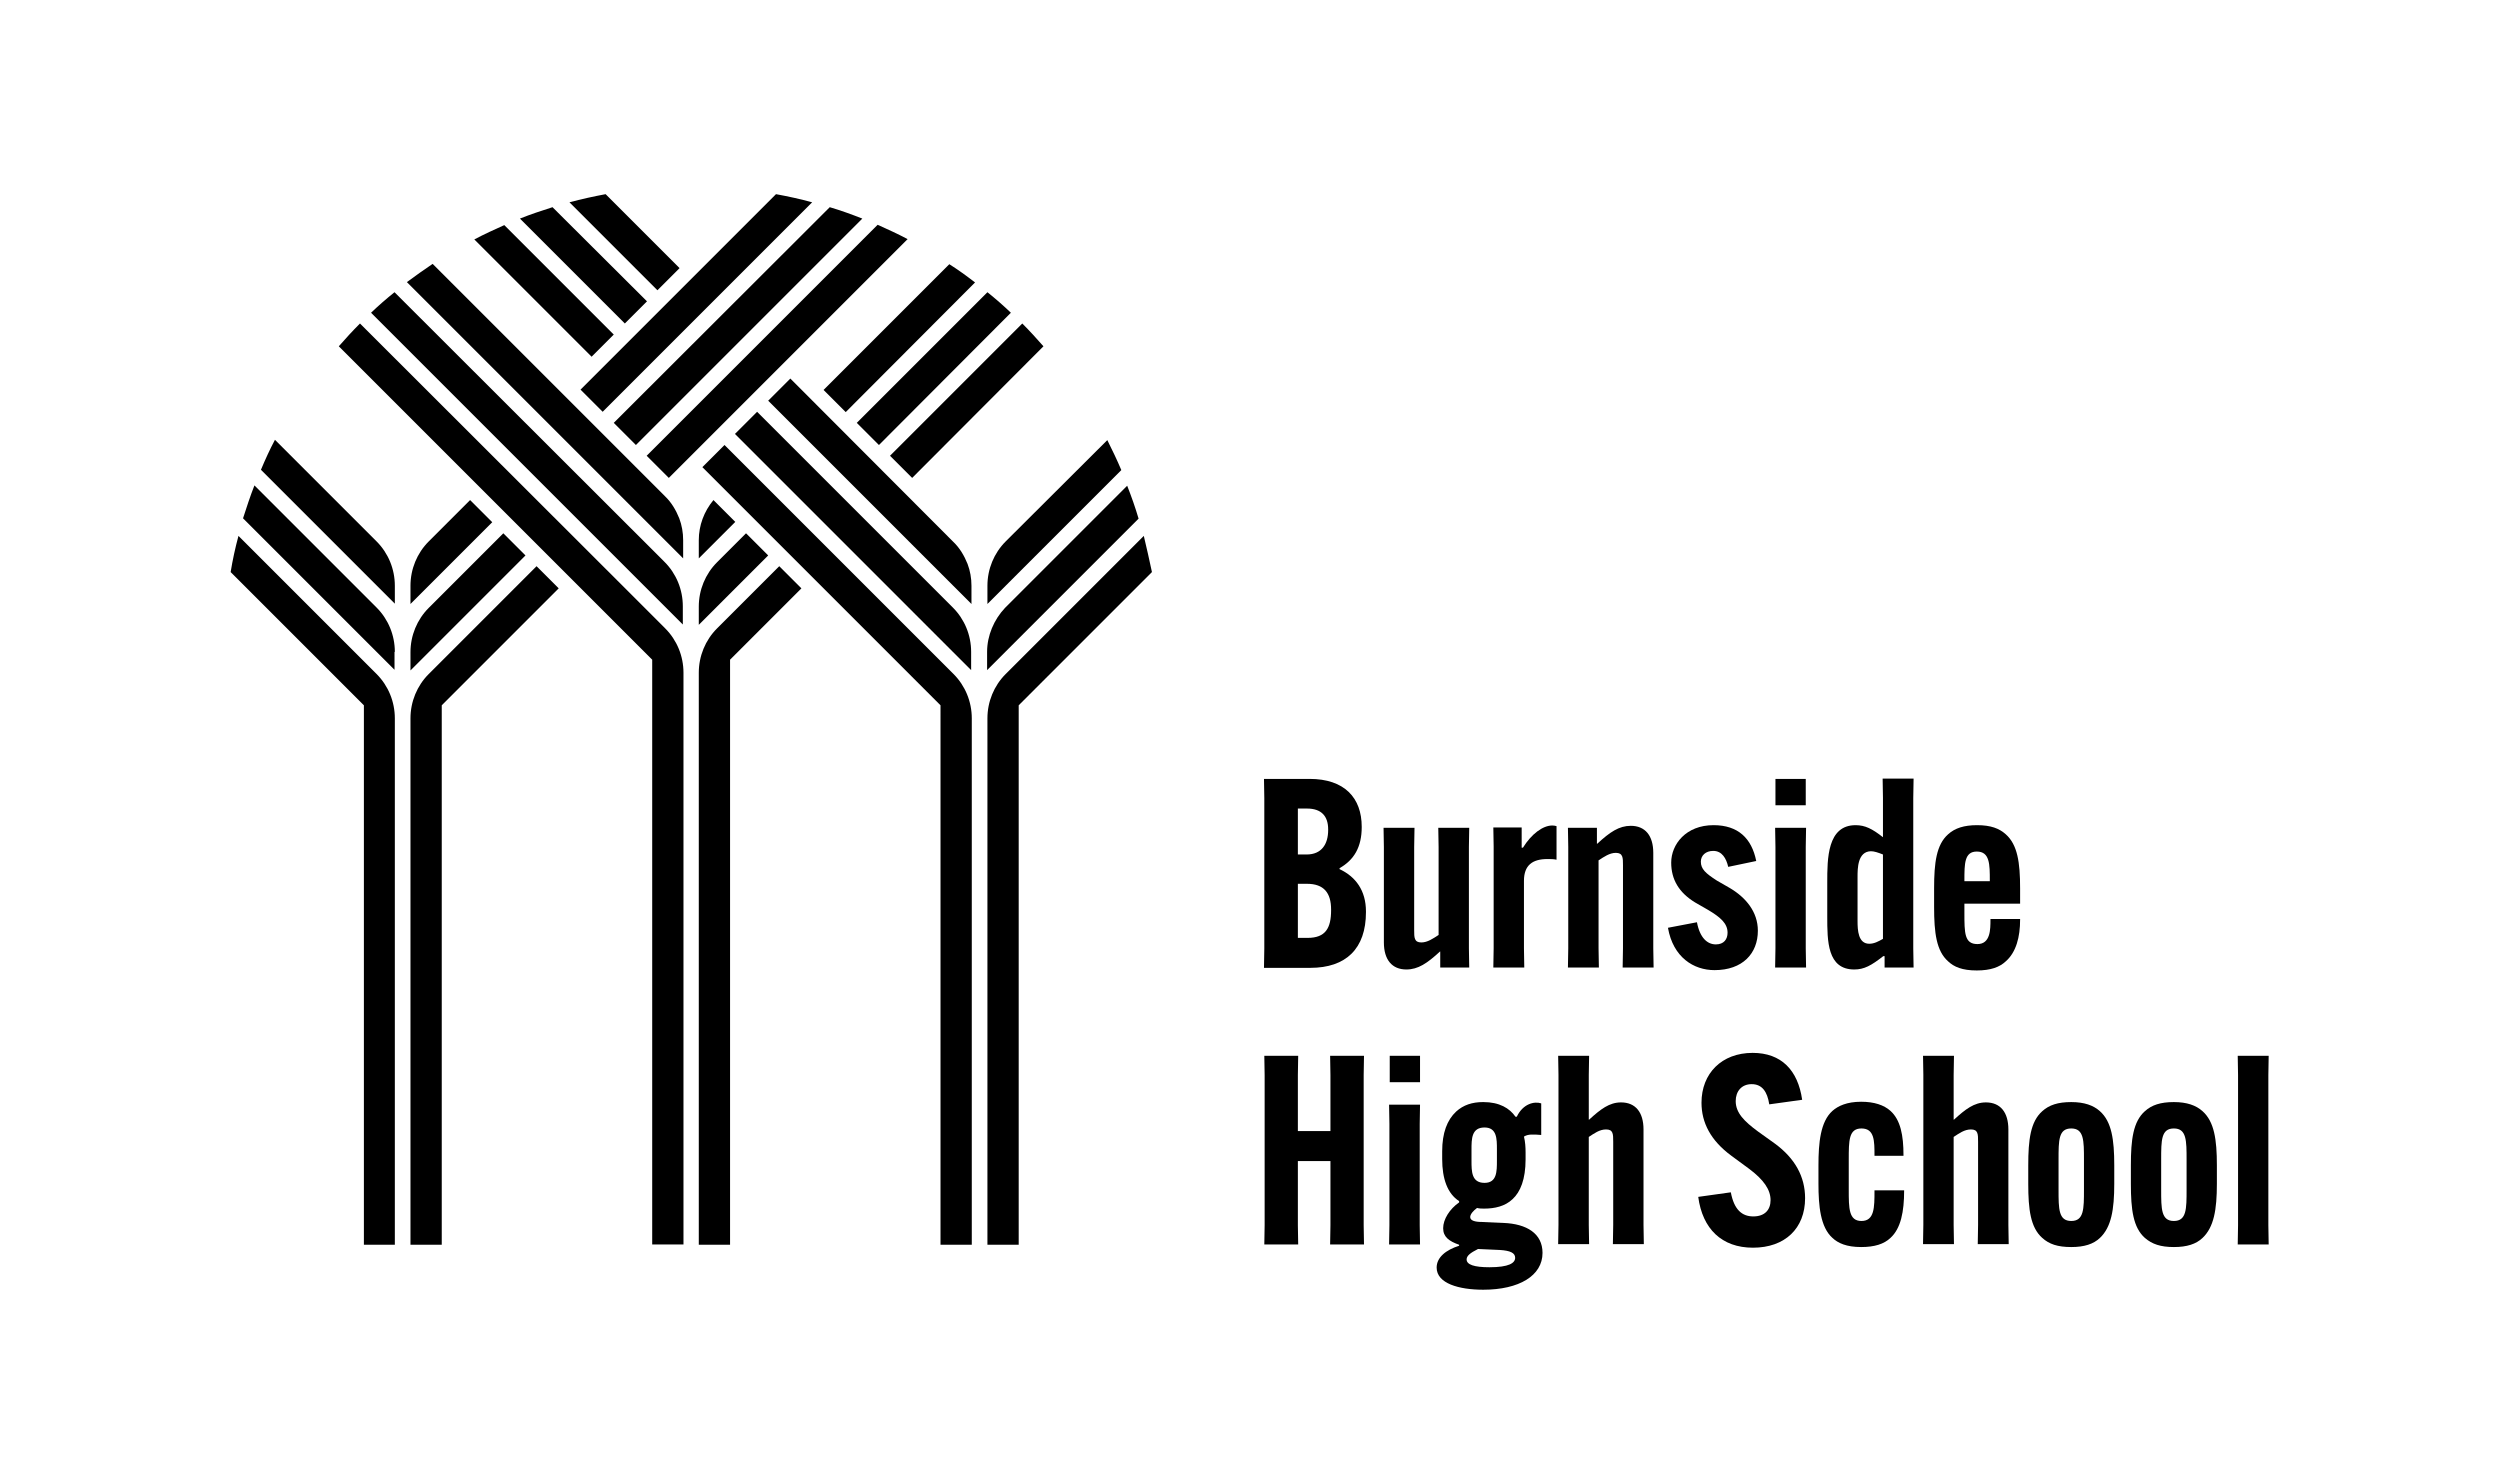 <?xml version="1.0" encoding="utf-8"?>
<!-- Generator: Adobe Illustrator 28.1.0, SVG Export Plug-In . SVG Version: 6.00 Build 0)  -->
<svg version="1.1" id="Layer_1" xmlns="http://www.w3.org/2000/svg" xmlns:xlink="http://www.w3.org/1999/xlink" x="0px" y="0px"
	 viewBox="0 0 767.4 455.8" style="enable-background:new 0 0 767.4 455.8;" xml:space="preserve">
<style type="text/css">
	.st0{fill:#FFFFFF;}
	.st1{fill:#004E42;}
</style>
<g>
	<g>
		<path d="M388.3,297.3l0.1-5.9v-46.1l-0.1-5.9h14c10.7,0,16,5.8,16,14.7v0.1c0,6.2-2.4,10.1-6.8,12.6v0.3c4.9,2.3,8.1,6.5,8.1,13
			v0.2c0,11.2-6.1,17.1-17.1,17.1H388.3z M398.7,262.6h2.7c4.6,0,6.6-3.2,6.6-7.5v-0.2c0-4.1-2.1-6.4-6.5-6.4h-2.8V262.6z
			 M401.7,288.2c5.5,0,7.2-3,7.2-8.5v-0.2c0-5.1-2.2-7.9-7.4-7.9h-2.8v16.6H401.7z"/>
		<path d="M434.4,285.8c0,2.3,0,3.8,2.2,3.8c1.9,0,3.6-1.2,5.3-2.3v-27l-0.1-5.9h9.5l-0.1,5.9v31.1l0.1,5.9h-8.9v-4.9h-0.1
			c-3.9,3.6-6.7,5.5-10.3,5.5c-4.4,0-6.9-3-6.9-8.3v-29.3l-0.1-5.9h9.5l-0.1,5.9V285.8z"/>
		<path d="M478.1,253.9v10.3c-0.9-0.2-1.9-0.2-2.8-0.2c-4.6,0-7.2,1.9-7.2,6.7v20.7l0.1,5.9h-9.5l0.1-5.9v-31.3l-0.1-5.8h8.7v6.2
			h0.4c2.6-4.2,6.1-6.8,9-6.8C477.3,253.7,477.8,253.8,478.1,253.9z"/>
		<path d="M498.5,265.9c0-2.3,0-3.8-2.2-3.8c-1.9,0-3.6,1.2-5.3,2.3v27l0.1,5.9h-9.5l0.1-5.9v-31.1l-0.1-5.9h8.9v4.9h0.1
			c3.9-3.6,6.7-5.5,10.3-5.5c4.4,0,6.9,3,6.9,8.3v29.3l0.1,5.9h-9.5l0.1-5.9V265.9z"/>
		<path d="M521.2,283.4c0.9,4.8,3.2,6.8,5.8,6.8c2.5,0,3.6-1.6,3.6-3.6c0-2.9-2.3-4.8-6-7l-4-2.3c-4.9-3-7.3-7-7.3-12.2
			c0-5.6,4.5-11.5,13-11.5c7.5,0,11.7,4,13.1,11l-8.6,1.8c-0.6-2.6-1.9-4.9-4.6-4.9c-2.3,0-3.8,1.4-3.8,3.3c0,2.3,1.5,3.6,4.9,5.8
			l4,2.3c4.9,2.9,8.6,7.3,8.6,13.1c0,7-4.7,12.1-13.3,12.1c-6.4,0-12.7-3.9-14.3-13L521.2,283.4z"/>
		<path d="M554.7,254.4l-0.1,5.9v31.1l0.1,5.9h-9.5l0.1-5.9v-31.1l-0.1-5.9H554.7z M545.3,239.4h9.3v8.1h-9.3V239.4z"/>
		<path d="M587.7,239.4l-0.1,5.9v46.1l0.1,5.9h-8.9v-3.5h-0.4c-3.7,2.9-5.9,4.1-8.9,4.1c-8.3,0-8.3-8.7-8.3-16.3v-10.4
			c0-7.3,0-17.6,8.7-17.6c2.9,0,5.1,1.1,8.4,3.7v-12.1l-0.1-5.9H587.7z M570.5,269.5V283c0,2.9,0.2,7,3.6,7c1.5,0,2.8-0.7,4.2-1.5
			v-25.9c-1.5-0.6-2.7-1-3.7-1C570.5,261.7,570.5,266.9,570.5,269.5z"/>
		<path d="M603.3,277.7v2.8c0,6.2,0,9.6,4,9.6c4,0,4-4.5,4-7.5v-0.2h9.1v0.2c0,5.3-1.2,10-4.4,12.8c-1.9,1.8-4.7,2.8-8.9,2.8
			c-4.5,0-7-1.1-8.8-2.8c-3.6-3.2-4.3-8.7-4.3-16.7V273c0-7.9,0.7-13.4,4.3-16.6c2.1-1.9,4.9-2.8,8.9-2.8c4.2,0,6.8,1,8.8,2.8
			c3.6,3.2,4.4,8.6,4.4,16.6v4.7H603.3z M603.3,270.8h7.8v-0.2c0-5,0-8.9-4-8.9c-3.8,0-3.8,3.7-3.8,8.9V270.8z"/>
		<path d="M419,324.4l-0.1,5.9v46.1l0.1,5.9h-10.4l0.1-5.9v-19.7h-10v19.7l0.1,5.9h-10.4l0.1-5.9v-46.1l-0.1-5.9h10.4l-0.1,5.9v17.2
			h10v-17.2l-0.1-5.9H419z"/>
		<path d="M436.2,339.4l-0.1,5.9v31.1l0.1,5.9h-9.5l0.1-5.9v-31.1l-0.1-5.9H436.2z M426.9,324.4h9.3v8.1h-9.3V324.4z"/>
		<path d="M453.7,371.1c-1.1,0.8-2.1,1.9-2.1,2.8c0,1.1,1.5,1.5,3.6,1.5l6.7,0.3c7,0.3,11.9,3.2,11.9,9.2c0,7-7.2,11.3-18.2,11.3
			c-7.4,0-14.3-1.9-14.3-6.8c0-3.1,2.8-5.4,6.9-6.7v-0.3c-3.1-1.1-4.9-2.4-4.9-5.1s2-5.9,4.9-7.9V369c-3.6-2.3-5.2-6.9-5.2-12.9
			v-2.4c0-5.6,1.5-9.6,4.3-12.2c2.2-2,4.9-2.9,8.3-2.9c5,0,8.1,1.9,9.9,4.5h0.4c1.9-4,5.4-4.8,7.5-4.1v9.7c-2.4-0.2-4.1-0.3-5.3,0.5
			c0.4,1.6,0.5,3.3,0.5,4.9v2.1c0,6.1-1.6,10-4,12.2c-2.3,2.2-5.5,2.9-8.7,2.9C455.2,371.3,454.4,371.3,453.7,371.1z M460.7,384
			l-6.7-0.3c-2.4,1.2-3.5,2.1-3.5,3.2c0,1.6,2.3,2.4,7,2.4c6,0,7.9-1.3,7.9-2.9C465.4,384.9,463.9,384.2,460.7,384z M452,356.6
			c0,3.3,0,6.8,4,6.8c3.8,0,3.8-3.5,3.8-6.8v-3.5c0-3.2,0-6.7-3.8-6.7c-4,0-4,3.5-4,6.8V356.6z"/>
		<path d="M478.6,324.4h9.5l-0.1,5.9V344h0.1c3.5-3.2,6.2-5.3,9.8-5.3c4.5,0,6.9,3.1,6.9,8.3v29.3l0.1,5.9h-9.5l0.1-5.9v-25.5
			c0-2.4,0-3.8-2.2-3.8c-2,0-3.6,1.2-5.3,2.3v27l0.1,5.9h-9.5l0.1-5.9v-46.1L478.6,324.4z"/>
		<path d="M531.6,366.3c1,5.3,3.4,7.4,6.9,7.4s5.3-2,5.3-5c0-3.2-2.1-6.3-6.7-9.7l-5.3-3.9c-6.4-4.7-9.2-10.2-9.2-16.3
			c0-9,6.2-15.3,15.7-15.3c8.8,0,13.9,5.3,15.2,14.4l-10.1,1.4c-0.6-3.9-2.2-6.2-5.4-6.2c-3.1,0-4.9,2.2-4.9,5.2
			c0,3.6,2.6,6.2,6.8,9.3l5.3,3.8c6.1,4.5,9.2,10.1,9.2,16.7c0,9.3-6.2,15.2-16,15.2c-9.6,0-15.5-5.8-16.8-15.6L531.6,366.3z"/>
		<path d="M584.8,365.6v0.2c0,6.4-1,11.6-4.2,14.5c-2,1.9-4.9,2.8-9,2.8c-4.5,0-7.1-1.2-8.8-2.8c-3.7-3.3-4.3-9.8-4.3-16.7V358
			c0-6.9,0.6-13.4,4.3-16.7c1.7-1.5,4.4-2.8,8.8-2.8c4,0,7,1,9,2.8c3.1,2.8,4,7.5,4,13.6v0.2h-8.9V355c0-4.5,0-8.3-4-8.3
			c-3.9,0-3.9,3.7-3.9,9.6v9.2c0,5.7,0,9.6,3.9,9.6c4,0,4-4.2,4-9.2v-0.2H584.8z"/>
		<path d="M590.6,324.4h9.5l-0.1,5.9V344h0.1c3.5-3.2,6.2-5.3,9.8-5.3c4.5,0,6.9,3.1,6.9,8.3v29.3l0.1,5.9h-9.5l0.1-5.9v-25.5
			c0-2.4,0-3.8-2.2-3.8c-2,0-3.6,1.2-5.3,2.3v27l0.1,5.9h-9.5l0.1-5.9v-46.1L590.6,324.4z"/>
		<path d="M627.2,380.3c-3.6-3.2-4.3-8.7-4.3-16.6V358c0-7.9,0.7-13.4,4.3-16.6c2.1-1.9,4.8-2.8,8.9-2.8c4,0,6.8,1,8.8,2.8
			c3.6,3.2,4.4,8.7,4.4,16.6v5.7c0,7.9-0.9,13.3-4.4,16.6c-2,1.9-4.8,2.8-8.8,2.8C631.9,383.1,629.3,382.2,627.2,380.3z M640,365.5
			v-9.2c0-5.9,0-9.6-3.9-9.6s-3.9,3.6-3.9,9.6v9.2c0,5.9,0,9.6,3.9,9.6S640,371.4,640,365.5z"/>
		<path d="M658.7,380.3c-3.6-3.2-4.3-8.7-4.3-16.6V358c0-7.9,0.7-13.4,4.3-16.6c2.1-1.9,4.8-2.8,8.9-2.8c4,0,6.8,1,8.8,2.8
			c3.6,3.2,4.4,8.7,4.4,16.6v5.7c0,7.9-0.9,13.3-4.4,16.6c-2,1.9-4.8,2.8-8.8,2.8C663.5,383.1,660.9,382.2,658.7,380.3z
			 M671.5,365.5v-9.2c0-5.9,0-9.6-3.9-9.6s-3.9,3.6-3.9,9.6v9.2c0,5.9,0,9.6,3.9,9.6S671.5,371.4,671.5,365.5z"/>
		<path d="M696.7,324.4l-0.1,5.9v46.1l0.1,5.9h-9.5l0.1-5.9v-46.1l-0.1-5.9H696.7z"/>
	</g>
	<g>
		<g>
			<path d="M121.2,382.4V220.5c0-5.1-2-10-5.6-13.6l-42.4-42.4c-1,3.7-1.8,7.4-2.4,11.1l40.9,40.9v165.9H121.2z"/>
			<path d="M131.6,186.6c-3.6,3.6-5.6,8.5-5.6,13.6v5.6l35.3-35.3l-6.8-6.8L131.6,186.6z"/>
			<path d="M121.2,200.1c0-5.1-2-10-5.6-13.6l-37.5-37.5c-1.3,3.3-2.4,6.7-3.5,10.1l46.5,46.5V200.1z"/>
			<path d="M131.6,166.2c-3.6,3.6-5.6,8.5-5.6,13.6v5.6l25.1-25.1l-6.8-6.8L131.6,166.2z"/>
			<path d="M121.2,179.8c0-5.1-2-10-5.6-13.6l-31.2-31.2c-1.6,3-3,6.1-4.3,9.2l41.1,41.1V179.8z"/>
			<path d="M131.6,206.9c-3.6,3.6-5.6,8.5-5.6,13.6v161.9h9.6V216.5l35.9-35.9l-6.8-6.8L131.6,206.9z"/>
			<path d="M132.8,81c-2.7,1.8-5.3,3.7-7.9,5.6l78,78l6.8,6.8v-5.6c0-2.3-0.4-4.6-1.2-6.7c-1-2.5-2.4-4.9-4.4-6.8L132.8,81z
				 M195.2,143.3l6.8,6.8L195.2,143.3z"/>
			<path d="M110.5,99.3c-2.3,2.3-4.4,4.6-6.5,7l78.7,78.7l17.5,17.5v179.8h9.6V206.5c0-5.1-2-10-5.6-13.6l-14.7-14.7L110.5,99.3z"/>
			<path d="M220.1,172.6c-3.6,3.6-5.6,8.5-5.6,13.6v5.6l21.3-21.3l-6.8-6.8L220.1,172.6z"/>
			<path d="M310.3,96c-2.3-2.2-4.7-4.3-7.2-6.3l-40.1,40.1l6.8,6.8L310.3,96z"/>
			<path d="M121.1,89.7c-2.5,2-4.9,4.1-7.2,6.3l78.8,78.8l16.9,16.9v-5.6c0-5.1-2-10-5.6-13.6l-4.6-4.6L121.1,89.7z"/>
			<path d="M214.5,165.8v5.6l11.2-11.2l-6.7-6.7C216.1,157,214.5,161.3,214.5,165.8z"/>
			<path d="M299.3,86.7c-2.6-2-5.2-3.9-7.9-5.6l-38.6,38.6l6.8,6.8L299.3,86.7z"/>
			<path d="M320.3,106.3c-2.1-2.4-4.3-4.8-6.5-7l-40.6,40.6l6.8,6.8L320.3,106.3z"/>
			<path d="M220.1,192.9c-3.6,3.6-5.6,8.5-5.6,13.6v175.9h9.6V202.5v0l21.9-21.9l-6.8-6.8L220.1,192.9z"/>
			<path d="M185.9,59.6c-3.7,0.7-7.4,1.5-11.1,2.5l27,27l6.8-6.8L185.9,59.6z"/>
			<path d="M242.6,116.2l-6.8,6.8l55.6,55.6l6.8,6.8v-5.6c0-2.3-0.4-4.6-1.2-6.7c-1-2.5-2.4-4.9-4.4-6.8L242.6,116.2z"/>
			<path d="M154.8,69.1c-3.1,1.4-6.2,2.8-9.2,4.4l36,36l6.8-6.8L154.8,69.1z"/>
			<path d="M288.7,382.4h9.6V220.5c0-5.1-2-10-5.6-13.6l-14.7-14.7l-55.6-55.6l-6.8,6.8l55.6,55.6l17.5,17.5V382.4z"/>
			<path d="M303,200.1v5.6l46.5-46.5c-1-3.4-2.2-6.8-3.5-10.1l-37.5,37.5C305.1,190.2,303,195.1,303,200.1z"/>
			<path d="M169.6,63.6c-3.4,1.1-6.8,2.2-10,3.5l32.2,32.2l6.8-6.8L169.6,63.6z"/>
			<path d="M232.4,126.4l-6.8,6.8l55.6,55.6l16.9,16.9v-5.6c0-5.1-2-10-5.6-13.6l-4.6-4.6L232.4,126.4z"/>
			<path d="M308.7,166.2c-3.6,3.6-5.6,8.5-5.6,13.6v5.6l41.1-41.1c-1.3-3.1-2.8-6.2-4.3-9.2L308.7,166.2z"/>
			<path d="M351.1,164.5l-42.4,42.4c-3.6,3.6-5.6,8.5-5.6,13.6v161.9h9.6V216.5l40.9-40.9C352.8,171.9,352,168.2,351.1,164.5z"/>
			<path d="M198.5,139.9l6.8,6.8l73.3-73.3c-3-1.6-6.1-3-9.2-4.4L198.5,139.9z"/>
			<line x1="195.2" y1="143.3" x2="201.9" y2="150.1"/>
			<path d="M188.4,129.8l6.8,6.8l69.5-69.5c-3.3-1.3-6.6-2.5-10-3.5L188.4,129.8z"/>
			<path d="M178.2,119.6l6.8,6.8l64.3-64.3c-3.6-1-7.3-1.8-11.1-2.5L178.2,119.6z"/>
		</g>
	</g>
</g>
</svg>
